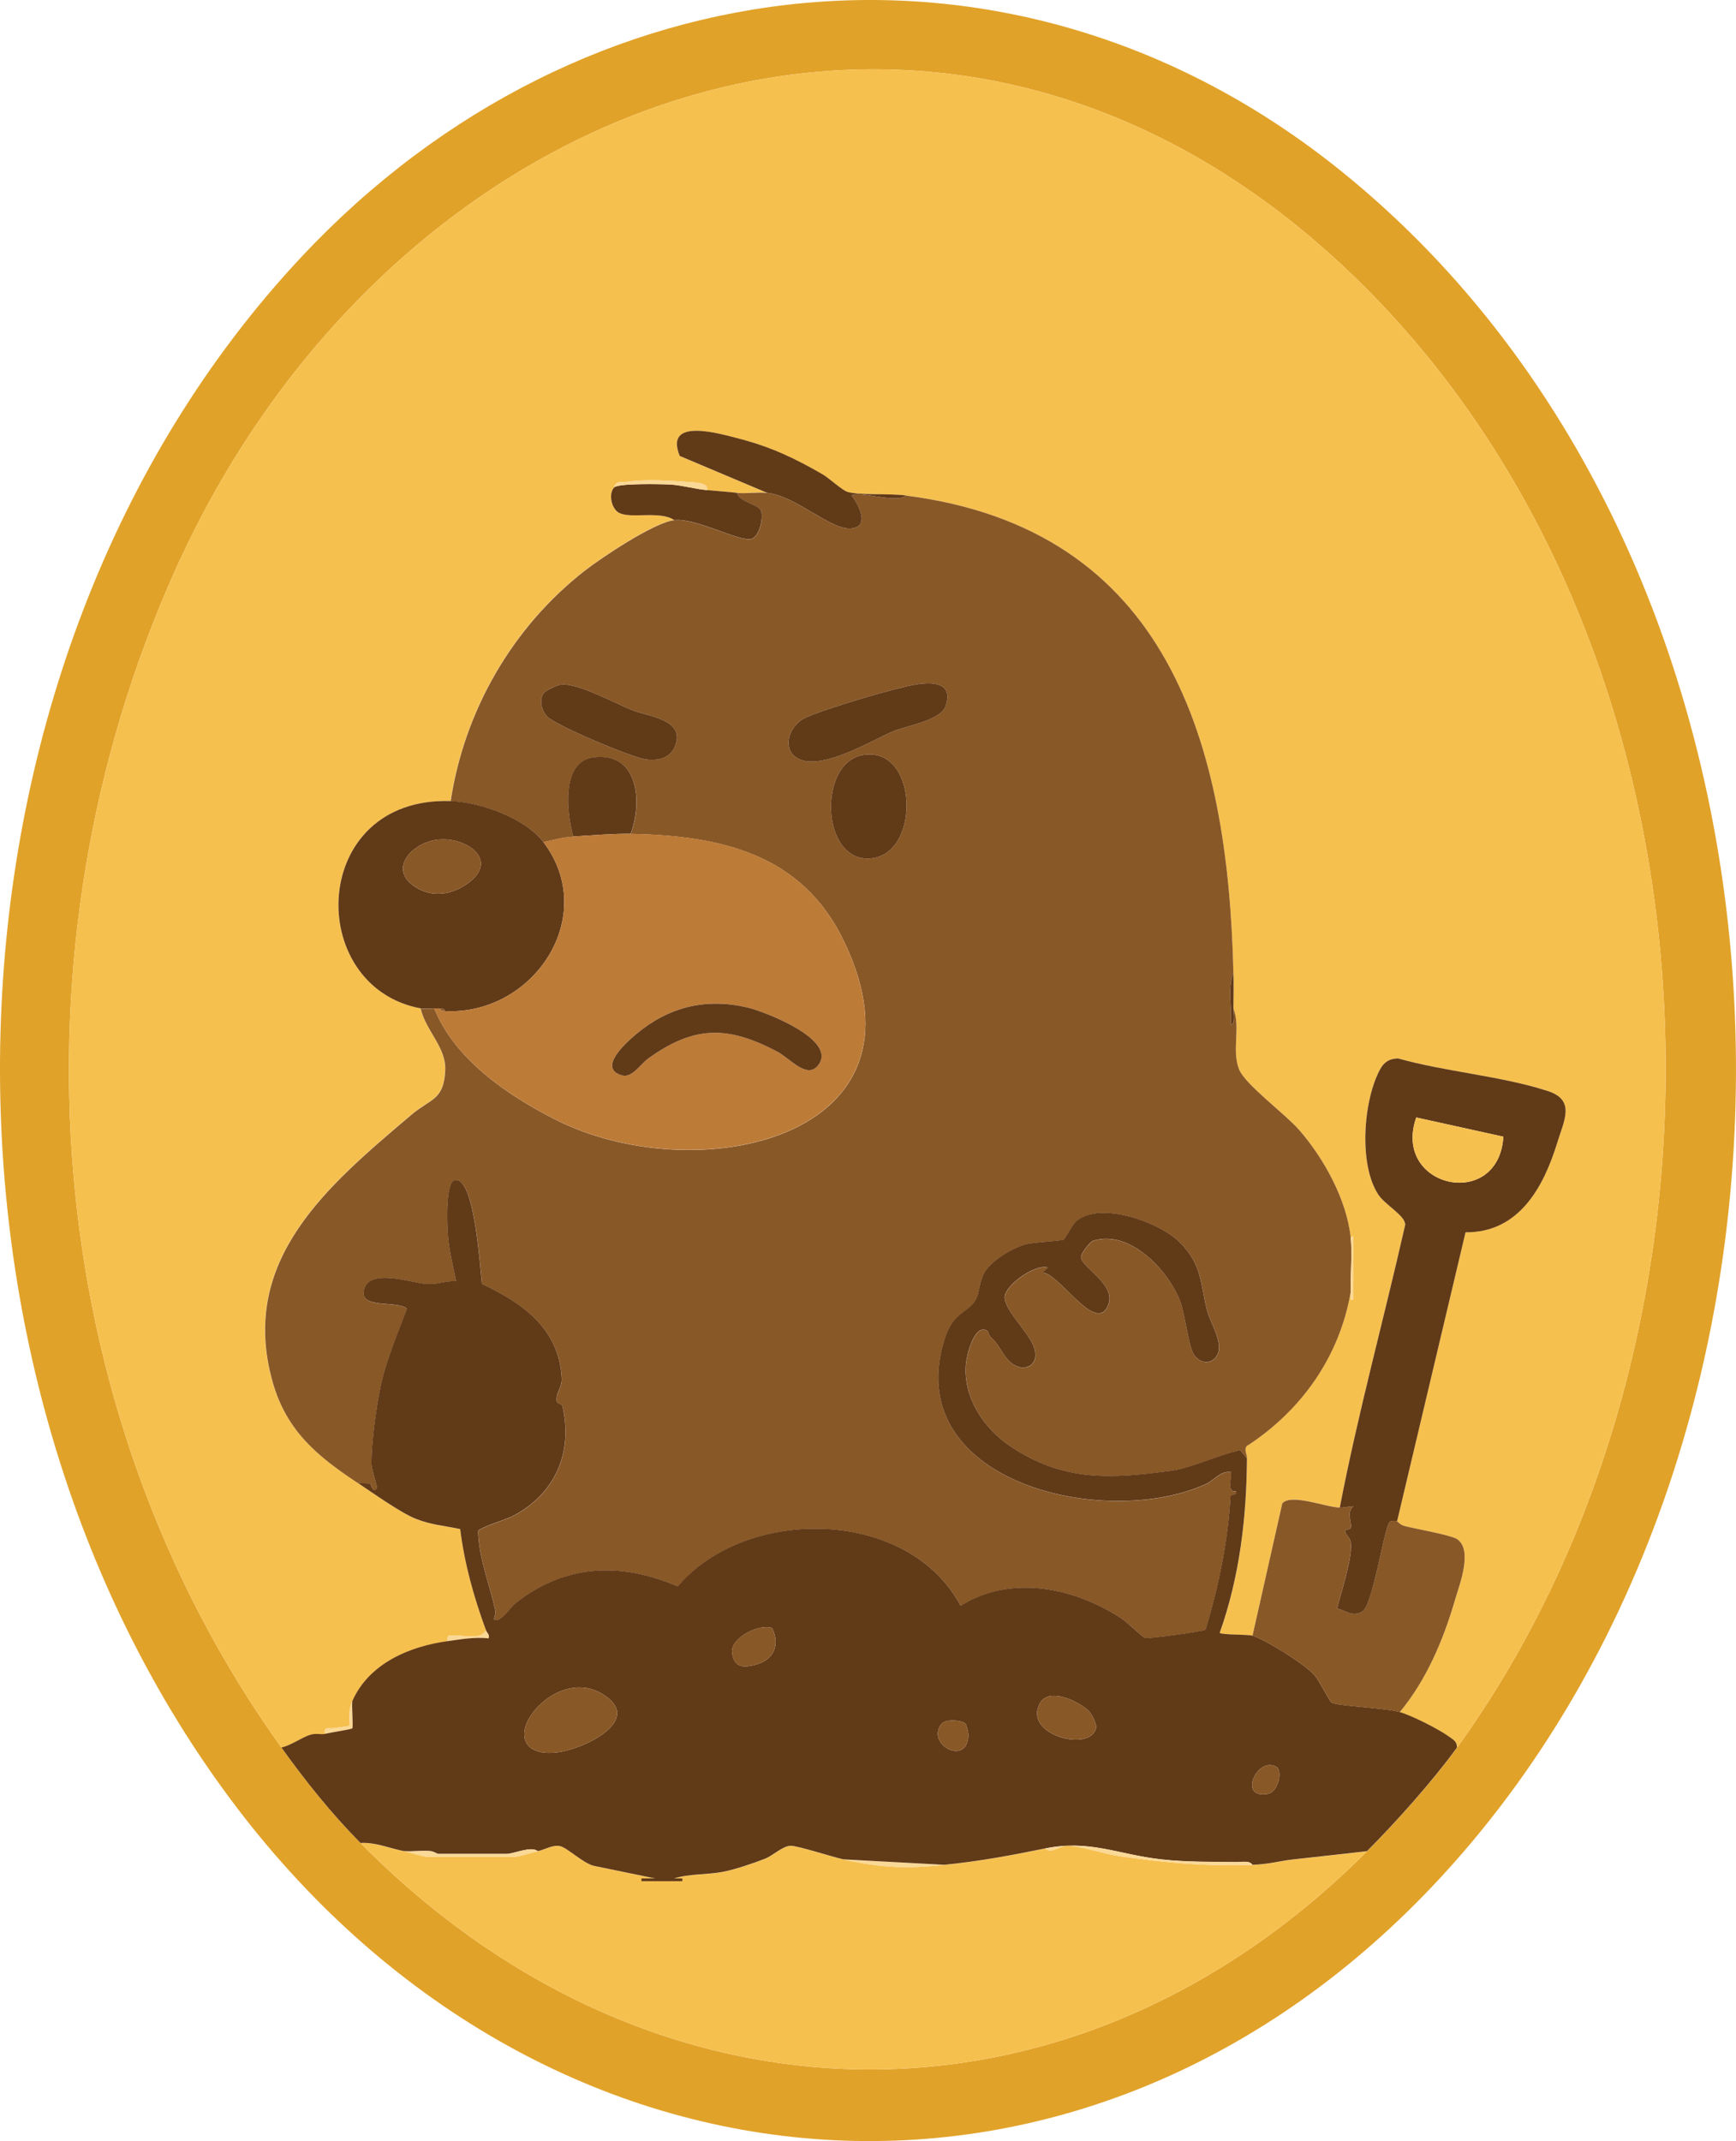 <?xml version="1.0" encoding="UTF-8"?>
<svg id="_레이어_2" data-name="레이어 2" xmlns="http://www.w3.org/2000/svg" viewBox="0 0 636.45 784.89">
  <defs>
    <style>
      .cls-1 {
        fill: #613a18;
      }

      .cls-2 {
        fill: #bd7b38;
      }

      .cls-3 {
        fill: #895827;
      }

      .cls-4 {
        fill: #f6c04f;
      }

      .cls-5 {
        fill: #e1a229;
      }

      .cls-6 {
        fill: #fad895;
      }
    </style>
  </defs>
  <g id="_레이어_1-2" data-name="레이어 1">
    <g>
      <path class="cls-5" d="M110.61,94.08C213.62-15.82,372.32-33.52,491.66,62.69c180.42,145.45,191.6,457.08,37.04,624.99-129.79,140.99-327.67,125.19-441.93-25.1C-35.87,501.25-29.03,243.04,110.61,94.08ZM103.19,640.66c8.88,12.38,18.25,24.12,29,35,107.29,108.58,260.51,111.66,369,3,10.61-10.62,24.27-25.92,33-38,110.3-152.72,102.39-395.89-30.95-532.52C354.1-44.67,145.11,28.88,64.19,209.16,1.84,348.09,14.16,516.52,103.19,640.66Z"/>
      <path class="cls-4" d="M103.19,640.66C14.16,516.52,1.84,348.09,64.19,209.16,145.11,28.88,354.1-44.67,503.24,108.14c133.34,136.63,141.25,379.8,30.95,532.52,0-2.14-1.18-2.75-2.67-3.83-3.91-2.85-13.77-7.84-18.33-9.17,9.86-11.99,15.94-26.4,20.27-41.23,1.6-5.47,6.67-18.28.69-22.23-2.22-1.46-15.41-3.79-19.25-4.79-1.59-.42-2.55-1.7-2.71-1.75l25.09-105.91c19.53.12,28.58-16.43,33.63-32.87,2.54-8.27,6.75-15.6-3.5-18.94-16.83-5.47-37.63-7.06-54.9-11.95-3.11.08-5.06,1.26-6.53,3.96-6.16,11.31-8.01,34.94-.63,46.04,2.52,3.79,9.94,7.66,9.8,11.03-7.82,34.57-17.28,68.83-23.97,103.63-5.44-.22-17.8-5.24-21.07-1.56l-10.93,48.56c-1.76-.52-10.9-.26-12-1.01,7.28-20.44,9.88-42.36,10-63.99,0-1.52-1.17-3.18-.11-4.54,20-12.99,34.01-32.74,38.11-56.46.02.62-.49,4.18,1,2.5v-23.01s-1,.52-1,.52c-1.49-13.96-9.87-29.12-18.97-39.53-5.03-5.76-19.73-16.61-21.93-22.07-2.84-7.06.65-15.39-2.1-22.4.09-4.3.1-8.7,0-13-1.95-84.24-23.88-162.65-120-175-6.34-.81-16.49-.02-21.26-1.24-2.19-.56-6.79-5.03-9.44-6.56-9.98-5.78-18.83-9.97-30.09-12.91-7.54-1.97-28.07-8.13-22.21,6.22l31.99,13.5c-3.49-.38-7.47.33-11,0s-7.34-.71-11-1c.86-2.63-4.33-2.78-5.62-2.88-7.27-.55-16.89-1.21-23.89-.14-1.78.27-3.77-.49-4.49,2.01-2.24,2.25-1.11,8.1,2.02,9.48,4.56,2.01,14.76-.96,19.98,2.52-7.21.72-26.66,13.69-32.92,18.58-26.49,20.69-44.05,51.27-49.08,84.42-51.87-1.63-53.66,68-11,76,1.8,8.03,9.34,14.23,9.01,22.47-.46,11.26-5.21,10.39-12.48,16.56-30.39,25.8-63.36,53.06-50.83,97.77,5.09,18.17,16.57,27.44,31.3,37.2,5.52,3.66,15.81,11,21.32,13.18s10.46,2.51,16.24,3.76c1.58,12.81,5.03,25.02,9.44,37.06-1.69,3.43-7.15,1.88-10.55,2-1.92.07-4.01-1.02-3.45,2-14.01,1.91-28.94,8.19-35,22-1.88,4.29-.65,8.68-.99,9-.21.2-4.45.63-5.7.87-1.85.36-3.9-.87-3.31,2.14-1.32.32-3.29-.28-5.21.27-3.14.89-7.23,4-10.79,4.73Z"/>
      <path class="cls-4" d="M148.19,678.66c1.84.34,7.01,2,8.5,2h32c1.45,0,6.56-1.61,8.5-2,2.52-.51,5.41-2.5,8.24-1.82s8.91,6.75,12.78,7.3l21.98,4.52h7c5.6-1.78,12.24-1.31,18.05-2.45,4.26-.84,11.1-3.14,15.23-4.77,2.94-1.16,6.37-4.57,9.29-4.75,2.41-.15,15.55,4.13,19.43,4.97,14.32,3.09,22.55,3.43,37,2,12.78-1.26,24.5-3.45,37-6,2.59,2.08,4.95-1.12,8.44-1.04,4.63.1,13.07,2.98,18.35,3.75,16.63,2.44,32.33,3.9,49.21,3.29,6.26-.23,9.5-1.35,14.57-1.93,9.14-1.06,18.31-1.97,27.43-3.07-108.49,108.66-261.71,105.58-369-3,5.47-.35,10.92,2.05,16,3Z"/>
      <path class="cls-6" d="M346.19,683.66c-14.45,1.43-22.68,1.09-37-2l37,2Z"/>
      <rect class="cls-6" x="235.2" y="688.66" width="14.99" height="1.01"/>
      <g>
        <path class="cls-3" d="M281.19,180.66c10.54,1.14,23.13,13.44,30.51,13.1s3.32-8.56.49-12.09c2.63-1.94,16.45,3.08,20,0,96.12,12.35,118.05,90.76,120,175-2.28,5.71-.41,12.93-.99,18.99,1.85-.2.96-4.56.99-5.99,2.75,7.01-.74,15.34,2.1,22.4,2.19,5.46,16.9,16.32,21.93,22.07,9.1,10.41,17.48,25.57,18.97,39.53.65,6.12-.16,13.63,0,20-4.1,23.72-18.1,43.48-38.11,56.46-1.06,1.36.11,3.02.11,4.54l-2.46-3.01c-7.84,1.64-17.9,6.57-25.49,7.57-21.91,2.89-39.16,4.13-58.69-8.93-9.88-6.6-17.49-18.06-16.4-30.17.32-3.59,3.16-15.05,7.84-12.24.42.25.58,1.71,1.2,2.27,3.56,3.23,4.21,6.36,7.01,9,5.02,4.73,11.65,1.37,8.71-5.72-2.31-5.59-10.07-12.58-10.56-17.54-.42-4.23,10.88-12.61,15.84-11.22l-1.99,1.98c5.44-.56,18.61,21.09,23.5,13.02,4.98-8.21-8.68-14.25-9.35-18.69-.18-1.21,3.14-5.7,4.52-6.13,13.37-4.11,27.27,10.66,31.71,21.91,1.89,4.79,3.12,16.69,5.16,19.84,2.31,3.59,6.89,3.8,8.75-.23,1.98-4.29-2.81-11.61-3.86-15.65-2.58-9.96-1.72-16.74-9.9-25.1-7.42-7.58-29.28-15.4-38.06-7.98-1.44,1.22-4.14,6.5-4.68,6.81-.9.5-10.79.9-13.79,1.72-5,1.36-12.16,5.6-15.01,9.99-2.16,3.31-2.01,7.85-3.53,10.47-2.69,4.64-8.04,4.21-11.17,13.83-17.01,52.36,57.9,70.7,95.62,53.62,2.97-1.35,5.33-4.93,9.09-4.4.86.88-1.88,7.85,2,7.01v.97s-2.02.65-2.02.65c-.95,16.65-4.35,33.28-9.19,49.16-.9.66-20.98,3.35-22.06,3.07-.96-.25-6.79-5.94-8.82-7.26-17.26-11.28-40.5-16.17-58.88-4.59-19.21-36-78.49-36.72-103.73-7.13-21.12-9.01-41.48-8.13-59.64,6.33-1.65,1.31-5.57,7.43-7.65,5.79-.24-.19.66-2.12.45-3.11-2.11-9.69-6.11-19.15-6.36-29.24.46-1.31,10.26-4.25,12.59-5.46,15.58-8.03,22.34-23.34,18.3-40.49-.2-.86-2.04-.35-2.1-2.16-.1-2.96,2.07-4.73,1.89-7.96-1.02-18.24-14.26-27.44-29.25-34.58-.68-5.04-2.62-39.64-9.98-37.99-3.46.78-2.78,16.36-2.57,19.54.37,5.69,1.92,11.85,3.04,17.45-3.63-.16-6.82,1.23-10.51,1.08-5.2-.22-22.02-6.43-23.35,2.66-.93,6.39,11.79,3.33,15.87,6.28-3.49,9.45-7.66,18.87-9.71,28.78-1.6,7.72-3.24,20-3.33,27.75-.03,2.32,2.34,9.08,2.03,9.45-1.59,1.86-2.05-1.59-2.47-1.77l-4.53-.22c-14.73-9.76-26.21-19.03-31.3-37.2-12.53-44.72,20.44-71.97,50.83-97.77,7.27-6.17,12.02-5.31,12.48-16.56.34-8.24-7.21-14.44-9.01-22.47,1.38.26,3.43-.06,5,0,7.48,18.62,26.63,31.64,43.98,40.52,51.68,26.45,141.11,7.47,106.2-65.2-15.43-32.11-45.25-38.67-78.18-39.32,4.41-11.63,2.9-30.05-13.54-28.04-12.13,1.48-9.86,20.66-7.46,29.04-4.18.28-7.04,1.2-11,2-6.69-8.79-23.22-14.66-34-15,5.03-33.15,22.59-63.73,49.08-84.42,6.26-4.89,25.71-17.86,32.92-18.58,8.27-.82,23.87,8.08,28.29,6.87,2.95-.81,4.42-7.65,3.56-10.2s-7.85-3.11-8.86-6.67c3.53.33,7.51-.38,11,0ZM199.49,253.95c-2.1,2.46-.93,6.64,1.16,8.76,3.33,3.38,31.07,15.05,36.3,15.69,4.74.58,9.24-.56,10.83-5.7,2.82-9.09-10.31-10.1-15.83-12.29-6.4-2.53-21.07-10.62-26.81-9.34-1.18.26-4.94,2.05-5.65,2.88ZM291.48,277.36c7.9,6.41,27.89-5.83,35.73-9.18,5.16-2.2,17.78-4,19.53-9.46,2.67-8.36-4.32-8.84-10.81-7.81-7.55,1.2-33.89,9.04-40.75,12.24-5.28,2.46-8.57,10.26-3.7,14.21ZM315.93,276.88c-15.95,3.23-14.96,38.66,2.75,37.84,19.25-.89,18.08-42.06-2.75-37.84Z"/>
        <path class="cls-1" d="M332.19,181.66c-3.55,3.09-17.37-1.93-20,0,2.83,3.53,6.9,11.76-.49,12.09s-19.97-11.96-30.51-13.1l-31.99-13.5c-5.86-14.35,14.67-8.19,22.21-6.22,11.26,2.94,20.11,7.13,30.09,12.91,2.65,1.53,7.25,6,9.44,6.56,4.77,1.22,14.91.43,21.26,1.24Z"/>
        <path class="cls-1" d="M259.19,179.66c3.66.29,7.34.66,11,1,1,3.56,8,4.13,8.86,6.67s-.62,9.39-3.56,10.2c-4.42,1.21-20.02-7.69-28.29-6.87-5.21-3.48-15.41-.51-19.98-2.52-3.13-1.38-4.26-7.23-2.02-9.48,1.54-1.55,17.17-1.22,20.54-1.04,4.2.23,9.42,1.72,13.46,2.04Z"/>
        <path class="cls-6" d="M225.19,178.66c.73-2.5,2.71-1.74,4.49-2.01,6.99-1.08,16.62-.42,23.89.14,1.29.1,6.48.25,5.62,2.88-4.04-.32-9.26-1.81-13.46-2.04-3.37-.18-19-.51-20.54,1.04Z"/>
        <path class="cls-6" d="M495.19,453.66l1-.52v23.01c-1.49,1.68-.99-1.88-1-2.5-.16-6.37.65-13.88,0-20Z"/>
        <path class="cls-6" d="M178.19,597.66c.35.95,1.43,1.53,1,2.99-5.14-.55-10.02.33-15,1.01-.56-3.02,1.53-1.93,3.45-2,3.4-.12,8.85,1.43,10.55-2Z"/>
        <path class="cls-1" d="M452.19,369.66c-.03,1.44.86,5.79-.99,5.99.58-6.06-1.29-13.29.99-18.99.1,4.3.09,8.7,0,13Z"/>
        <path class="cls-6" d="M129.19,623.66c-.28,1.73.4,9.6,0,9.99-.37.35-7.84,1.48-9.99,2.01-.59-3.01,1.46-1.78,3.31-2.14,1.25-.24,5.49-.67,5.7-.87.34-.32-.89-4.7.99-9Z"/>
        <g>
          <path class="cls-1" d="M131.19,543.66l4.53.22c.42.18.87,3.63,2.47,1.77.31-.37-2.05-7.13-2.03-9.45.09-7.75,1.73-20.03,3.33-27.75,2.05-9.91,6.22-19.33,9.71-28.78-4.08-2.95-16.8.11-15.87-6.28,1.33-9.09,18.15-2.88,23.35-2.66,3.69.16,6.88-1.24,10.51-1.08-1.12-5.6-2.67-11.76-3.04-17.45-.21-3.18-.89-18.77,2.57-19.54,7.35-1.65,9.3,32.95,9.98,37.99,14.99,7.13,28.24,16.34,29.25,34.58.18,3.23-1.98,5-1.89,7.96.06,1.8,1.9,1.3,2.1,2.16,4.05,17.15-2.72,32.46-18.3,40.49-2.34,1.2-12.13,4.15-12.59,5.46.26,10.09,4.25,19.55,6.36,29.24.22,1-.68,2.93-.45,3.11,2.08,1.64,6-4.48,7.65-5.79,18.16-14.46,38.51-15.34,59.64-6.33,25.24-29.59,84.52-28.87,103.73,7.13,18.39-11.58,41.62-6.68,58.88,4.59,2.03,1.32,7.86,7.01,8.82,7.26,1.08.28,21.16-2.41,22.06-3.07,4.84-15.88,8.24-32.51,9.19-49.16l2.02-.65v-.97c-3.87.83-1.14-6.13-2-7.01-3.76-.53-6.12,3.05-9.09,4.4-37.72,17.08-112.63-1.26-95.62-53.62,3.13-9.62,8.48-9.19,11.17-13.83,1.52-2.62,1.37-7.16,3.53-10.47,2.86-4.39,10.01-8.62,15.01-9.99,3-.82,12.9-1.21,13.79-1.72.54-.3,3.24-5.59,4.68-6.81,8.78-7.42,30.65.41,38.06,7.98,8.18,8.36,7.32,15.14,9.9,25.1,1.05,4.04,5.83,11.37,3.86,15.65-1.86,4.03-6.43,3.82-8.75.23-2.03-3.15-3.26-15.05-5.16-19.84-4.45-11.26-18.34-26.02-31.71-21.91-1.38.43-4.7,4.92-4.52,6.13.66,4.43,14.32,10.48,9.35,18.69-4.89,8.07-18.06-13.58-23.5-13.02l1.99-1.98c-4.96-1.39-16.26,6.99-15.84,11.22.49,4.95,8.25,11.95,10.56,17.54,2.93,7.09-3.7,10.45-8.71,5.72-2.79-2.63-3.45-5.77-7.01-9-.61-.56-.78-2.02-1.2-2.27-4.68-2.81-7.52,8.65-7.84,12.24-1.09,12.11,6.52,23.57,16.4,30.17,19.53,13.06,36.78,11.82,58.69,8.93,7.59-1,17.65-5.93,25.49-7.57l2.46,3.01c-.12,21.63-2.72,43.55-10,63.99,1.1.75,10.24.49,12,1.01,4.86,1.44,18.89,10.24,22.65,14.35,1.89,2.07,5.65,9.76,6.34,10.16,2.13,1.26,19.69,1.93,25.02,3.48,4.57,1.33,14.42,6.31,18.33,9.17,1.49,1.09,2.66,1.7,2.67,3.83-8.73,12.08-22.39,27.38-33,38-9.13,1.09-18.29,2.01-27.43,3.07-5.07.59-8.31,1.71-14.57,1.93-1.04-1.66-3.8-1-5.49-1.02-9.26-.1-18.81.04-28-.99-15.86-1.78-26.17-7.32-42.51-3.99-12.5,2.55-24.22,4.74-37,6l-37-2c-3.88-.84-17.02-5.12-19.43-4.97-2.92.18-6.35,3.59-9.29,4.75-4.13,1.63-10.97,3.93-15.23,4.77-5.81,1.14-12.45.66-18.05,2.45h-12s0,1.01,0,1.01h14.99s0-1.01,0-1.01h-9.99s-21.98-4.52-21.98-4.52c-3.87-.55-10.03-6.64-12.78-7.3s-5.72,1.31-8.24,1.82c-2.35-2.04-8.86,1-11.5,1h-25c-.34,0-1.67-.94-2.96-1.04-3.15-.24-6.39.22-9.54.04-5.08-.95-10.53-3.35-16-3-10.75-10.88-20.12-22.62-29-35,3.56-.74,7.65-3.84,10.79-4.73,1.92-.54,3.89.06,5.21-.27,2.15-.53,9.63-1.65,9.99-2.01.41-.4-.27-8.26,0-9.99,6.06-13.81,20.99-20.09,35-22,4.98-.68,9.85-1.55,15-1.01.44-1.47-.65-2.05-1-2.99-4.41-12.04-7.86-24.25-9.44-37.06-5.78-1.25-10.58-1.52-16.24-3.76s-15.8-9.52-21.32-13.18ZM283.06,596.8c-4.87-1.66-15.45,3.73-14.67,9.12s4.05,5.61,8.85,4.27c6.57-1.83,8.77-7.27,5.83-13.39ZM198.74,624.21c-9.73,8.59-9.21,20.03,5.7,18.18,9.75-1.21,32.37-12.03,16.1-21.58-7.41-4.35-15.88-1.83-21.8,3.4ZM398.89,626.96c-3.57-3.29-14.25-8.47-17.57-2.69-6.62,11.51,18.05,18.26,20.48,9.41.47-1.72-1.7-5.61-2.91-6.72ZM353.95,631.89c-1.28-1.3-7.25-1.88-8.85.17-5.76,7.37,9.55,15.66,9.91,4.1.03-.84-.6-3.81-1.06-4.27ZM468.04,647.8c-6.9-4.35-14.47,11.73-3.39,9.85,4.12-.7,5.56-8.49,3.39-9.85Z"/>
          <path class="cls-3" d="M198.74,624.21c5.92-5.23,14.4-7.75,21.8-3.4,16.26,9.55-6.36,20.37-16.1,21.58-14.91,1.85-15.43-9.59-5.7-18.18Z"/>
          <path class="cls-3" d="M398.89,626.96c1.21,1.12,3.38,5,2.91,6.72-2.43,8.84-27.1,2.09-20.48-9.41,3.33-5.79,14.01-.6,17.57,2.69Z"/>
          <path class="cls-3" d="M283.06,596.8c2.94,6.12.75,11.56-5.83,13.39-4.8,1.34-8.06,1.17-8.85-4.27s9.8-10.78,14.67-9.12Z"/>
          <path class="cls-3" d="M353.95,631.89c.46.47,1.09,3.43,1.06,4.27-.37,11.56-15.67,3.27-9.91-4.1,1.61-2.06,7.57-1.47,8.85-.17Z"/>
          <path class="cls-3" d="M468.04,647.8c2.17,1.37.73,9.16-3.39,9.85-11.08,1.87-3.51-14.2,3.39-9.85Z"/>
          <path class="cls-6" d="M197.19,678.66c-1.94.39-7.05,2-8.5,2h-32c-1.49,0-6.66-1.66-8.5-2,3.15.19,6.39-.28,9.54-.04,1.29.1,2.62,1.04,2.96,1.04h25c2.64,0,9.15-3.04,11.5-1Z"/>
          <path class="cls-6" d="M459.19,683.66c-16.88.61-32.58-.85-49.21-3.29-5.27-.77-13.72-3.65-18.35-3.75-3.5-.08-5.86,3.12-8.44,1.04,16.34-3.33,26.65,2.21,42.51,3.99,9.19,1.03,18.75.9,28,.99,1.69.02,4.45-.64,5.49,1.02Z"/>
        </g>
        <path class="cls-1" d="M291.48,277.36c-4.87-3.95-1.58-11.75,3.7-14.21,6.86-3.2,33.2-11.05,40.75-12.24,6.5-1.03,13.48-.55,10.81,7.81-1.75,5.46-14.37,7.26-19.53,9.46-7.84,3.35-27.83,15.59-35.73,9.18Z"/>
        <path class="cls-1" d="M315.93,276.88c20.83-4.22,22,36.95,2.75,37.84-17.71.82-18.7-34.61-2.75-37.84Z"/>
        <path class="cls-1" d="M199.49,253.95c.71-.83,4.46-2.62,5.65-2.88,5.74-1.28,20.41,6.81,26.81,9.34,5.52,2.19,18.65,3.2,15.83,12.29-1.59,5.14-6.09,6.29-10.83,5.7-5.23-.64-32.97-12.32-36.3-15.69-2.09-2.12-3.25-6.3-1.16-8.76Z"/>
        <path class="cls-1" d="M231.19,305.66c-5.5-.11-15.12.6-21,1-2.4-8.38-4.67-27.56,7.46-29.04,16.44-2.01,17.95,16.41,13.54,28.04Z"/>
        <g>
          <path class="cls-3" d="M491.19,552.66c1.88.08,3.3-.53,4.98-.51-2.72,2.29-.51,5.83-.93,7.86-.17.8-2.1.56-2.09,1.16.03,1.42,1.71,2.37,2.03,4.04.98,5.12-3.62,18.83-4.99,24.42,3.38.87,5.7,3.3,9.3,1.08s7.34-26.96,9.66-32.41c.49-.95,2.2-.89,3.04-.64.16.05,1.12,1.33,2.71,1.75,3.84,1,17.03,3.33,19.25,4.79,5.98,3.95.9,16.75-.69,22.23-4.33,14.83-10.4,29.24-20.27,41.23-5.33-1.55-22.88-2.22-25.02-3.48-.69-.41-4.45-8.1-6.34-10.16-3.76-4.11-17.79-12.91-22.65-14.35l10.93-48.56c3.27-3.68,15.63,1.34,21.07,1.56Z"/>
          <g>
            <path class="cls-1" d="M491.19,552.66c6.69-34.8,16.15-69.06,23.97-103.63.13-3.37-7.29-7.25-9.8-11.03-7.38-11.1-5.53-34.73.63-46.04,1.47-2.69,3.42-3.87,6.53-3.96,17.27,4.88,38.07,6.47,54.9,11.95,10.25,3.33,6.04,10.67,3.5,18.94-5.05,16.44-14.1,33-33.63,32.87l-25.09,105.91c-.84-.25-2.55-.31-3.04.64-2.32,5.45-6.05,30.19-9.66,32.41s-5.92-.21-9.3-1.08c1.37-5.59,5.97-19.3,4.99-24.42-.32-1.67-2-2.62-2.03-4.04-.01-.6,1.92-.36,2.09-1.16.42-2.02-1.79-5.56.93-7.86-1.68-.01-3.1.59-4.98.51ZM551.16,416.7l-31.94-7.04c-9.02,25.85,30.24,34.43,31.94,7.04Z"/>
            <path class="cls-4" d="M551.16,416.7c-1.7,27.39-40.96,18.8-31.94-7.04l31.94,7.04Z"/>
          </g>
        </g>
        <g>
          <path class="cls-1" d="M165.19,293.66c10.78.34,27.31,6.21,34,15,20.69,27.2-3.61,63.59-36,62-.29-.98-1.15-.92-2-1-.65-.06-1.34.03-2,0-1.57-.06-3.62.26-5,0-42.66-8-40.87-77.63,11-76ZM159.95,307.87c-9.21,1.33-18.12,11.16-7.11,17.64,6.02,3.54,12.74,2.42,18.28-1.41,12.67-8.77-.52-17.76-11.18-16.22Z"/>
          <path class="cls-3" d="M159.95,307.87c10.65-1.54,23.84,7.45,11.18,16.22-5.54,3.84-12.26,4.95-18.28,1.41-11.02-6.48-2.1-16.31,7.11-17.64Z"/>
          <path class="cls-3" d="M163.19,370.66c-.85-.04-1.72-.05-2-1,.85.08,1.71.02,2,1Z"/>
        </g>
        <g>
          <path class="cls-2" d="M231.19,305.66c32.93.65,62.75,7.21,78.18,39.32,34.92,72.67-54.52,91.64-106.2,65.2-17.35-8.88-36.5-21.9-43.98-40.52.66.03,1.35-.06,2,0,.28.95,1.15.96,2,1,32.39,1.59,56.69-34.8,36-62,3.96-.8,6.82-1.72,11-2,5.88-.4,15.5-1.11,21-1ZM237.6,388.07c16.68-11.94,28.84-12.29,47.28-2.6,4.67,2.46,10.81,10.1,14.89,5.27,7.93-9.38-19.22-19.86-25.76-21.4-15.23-3.59-28.87-.24-40.83,9.81-3.51,2.95-14.42,12.55-5.01,15.11,3.55.97,6.91-4.38,9.43-6.19Z"/>
          <path class="cls-1" d="M237.6,388.07c-2.52,1.81-5.88,7.15-9.43,6.19-9.41-2.56,1.51-12.16,5.01-15.11,11.96-10.05,25.61-13.4,40.83-9.81,6.54,1.54,33.69,12.03,25.76,21.4-4.09,4.83-10.22-2.81-14.89-5.27-18.44-9.69-30.6-9.35-47.28,2.6Z"/>
        </g>
      </g>
    </g>
  </g>
</svg>